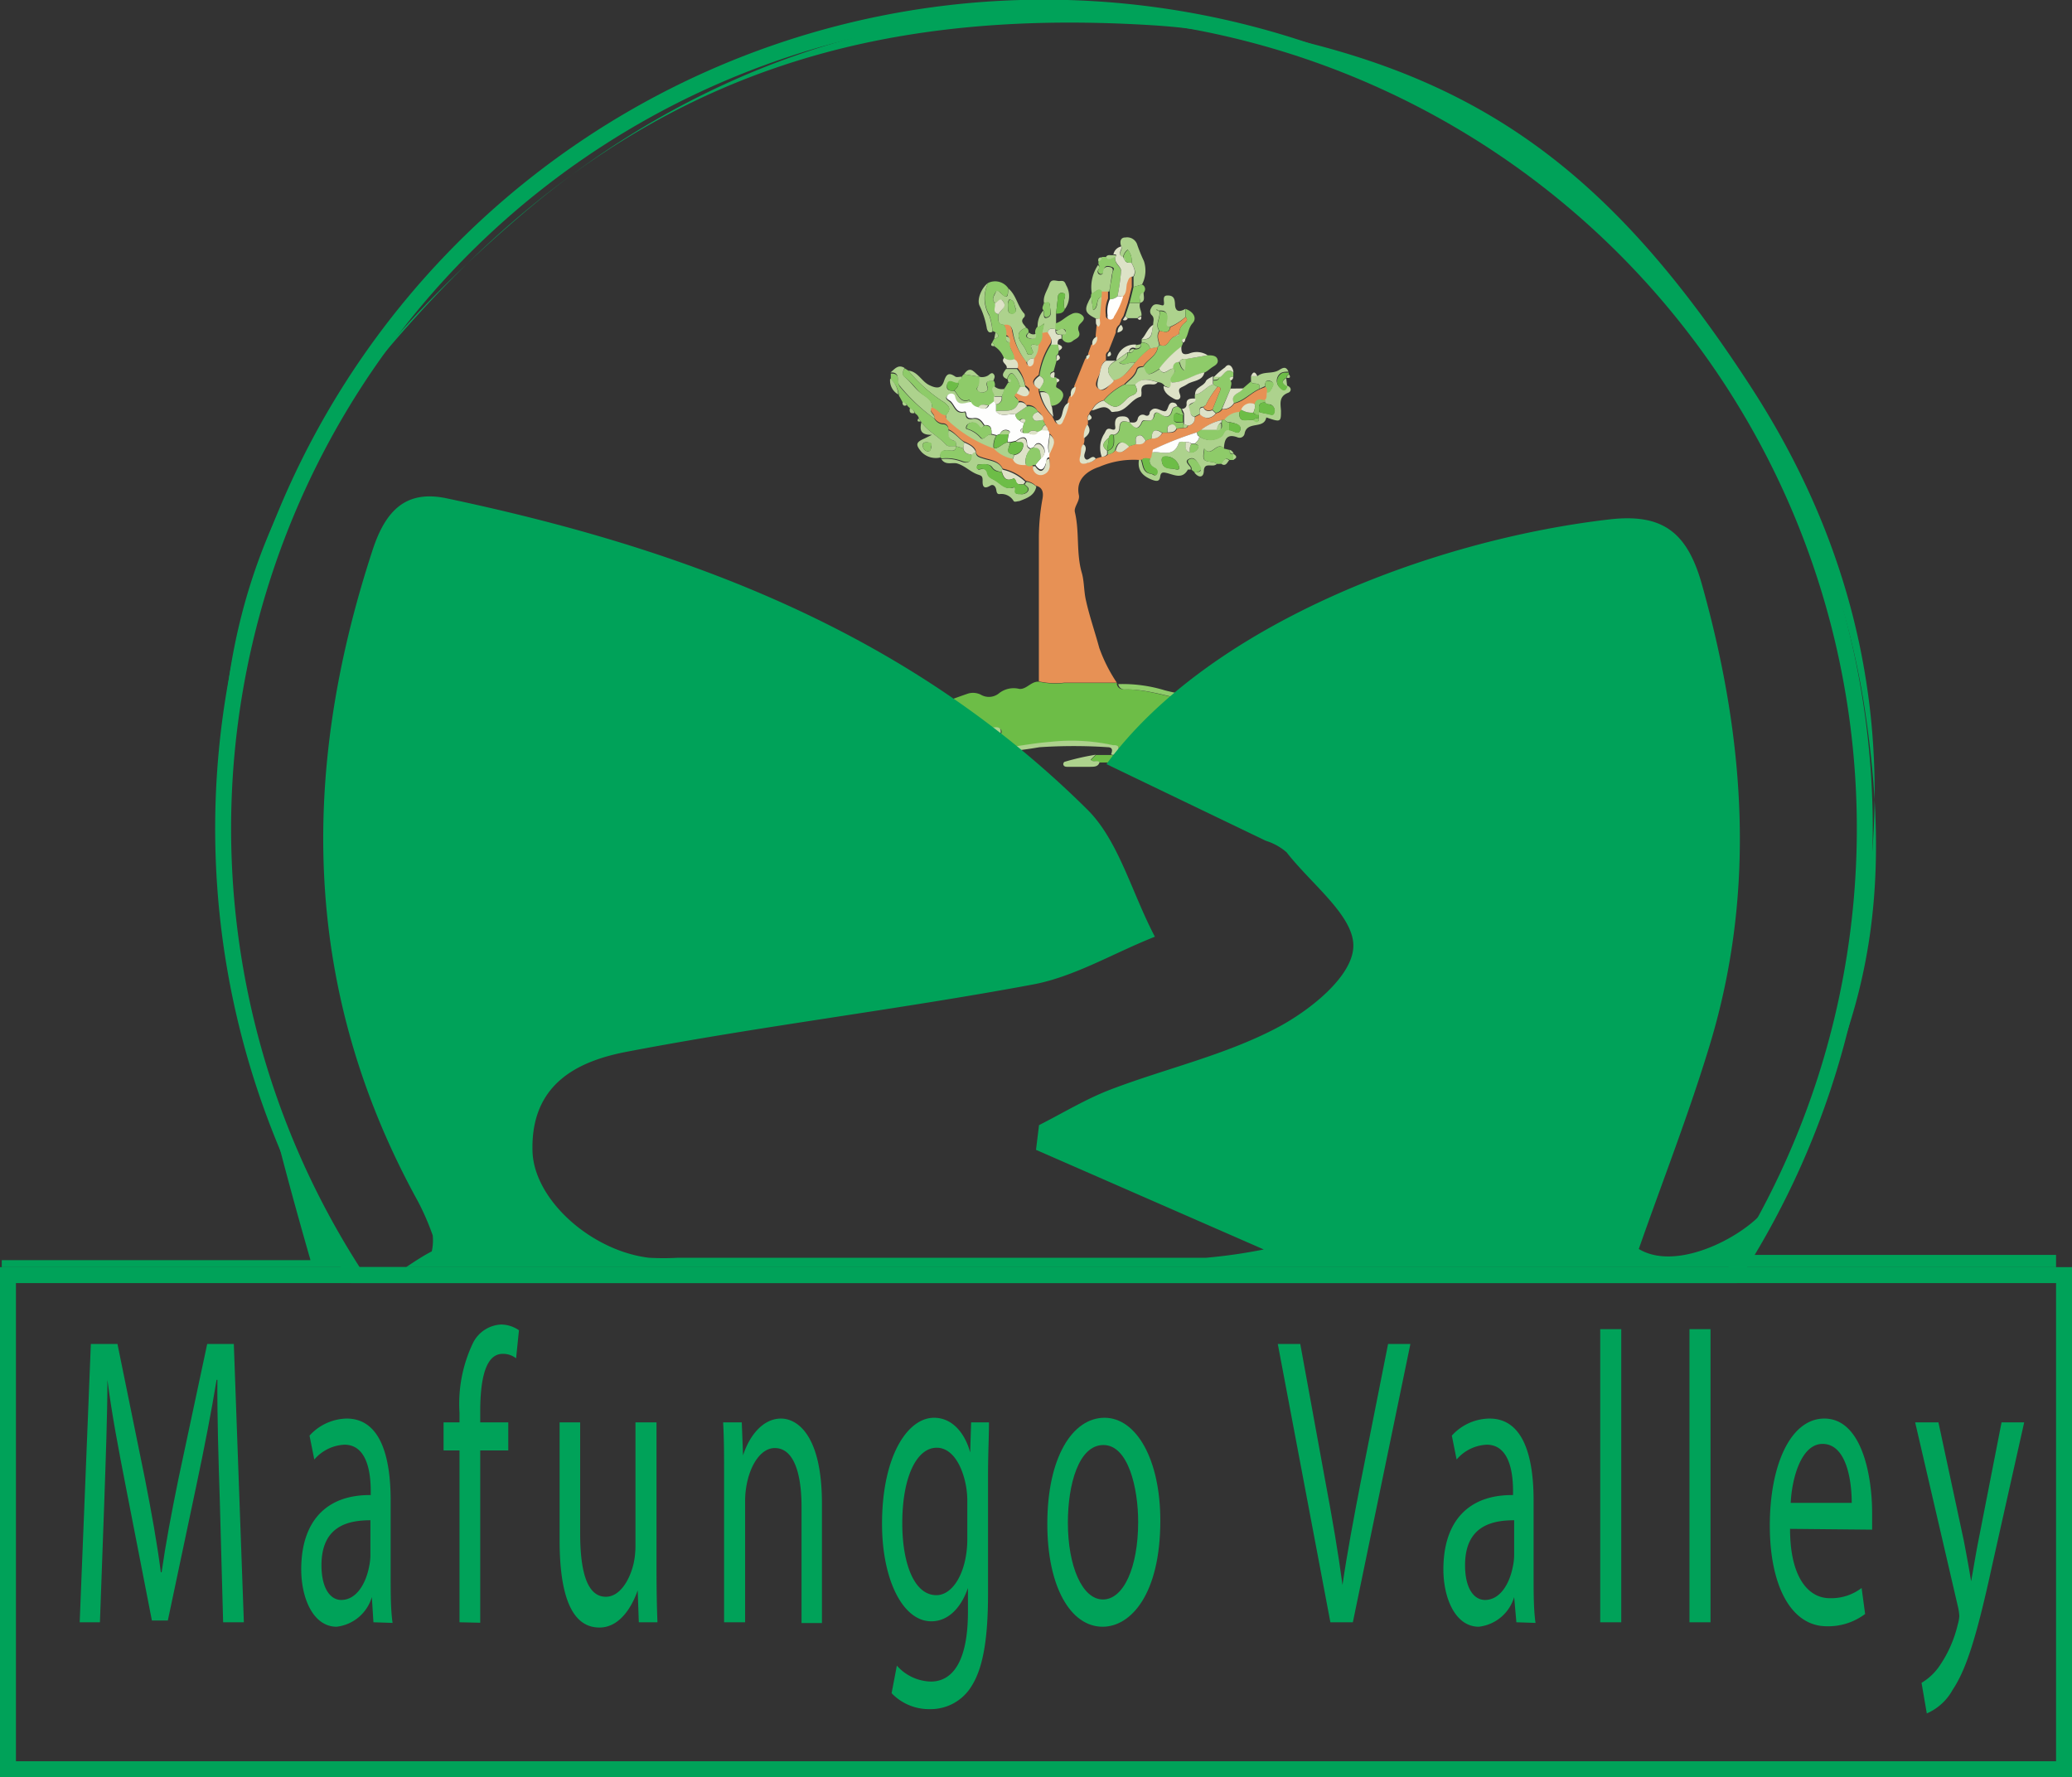 <svg xmlns="http://www.w3.org/2000/svg" viewBox="0 0 130 111.5"><rect x="0" y="0" width="130" height="111.5" fill="#333333" stroke="none"/><defs><style>.cls-1{fill:#e79155;}.cls-2{fill:#6dbd47;}.cls-3{fill:#add28d;}.cls-4{fill:#8ecb69;}.cls-5{fill:#dde2c7;}.cls-6{fill:#fefefd;}.cls-7{fill:#00a259;}.cls-8{fill:none;stroke:#00a259;stroke-miterlimit:10;}</style></defs><title>Asset 9</title><g id="Layer_2" data-name="Layer 2"><g id="Layer_1-2" data-name="Layer 1"><path class="cls-1" d="M71.51,28.86a5.46,5.46,0,0,0-2.54.43c-.61.2-1.51.7-1.28,1.77.08.38-.33.73-.25,1.07.3,1.26.07,2.58.44,3.83.15.54.12,1.12.25,1.69.22,1,.57,2,.84,3a9.91,9.91,0,0,0,1.1,2.18c-1.1,0-2.2,0-3.29,0a4.78,4.78,0,0,1-1.6-.08v-9a13.68,13.68,0,0,1,.23-2.47c.07-.39,0-.71-.43-.81a1.1,1.1,0,0,0-.61-.3,3,3,0,0,0-1.46-.77c-.24-.51-.76-.54-1.2-.68-.23-.08-.45-.11-.48-.4s-.43-.48-.73-.62-.59-.6-1-.77a.34.34,0,0,0-.37-.37.69.69,0,0,1-.52-.36c.09-.25-.41-.39-.13-.68.33.07.47.48.85.46,0,.1,0,.23.08.29a8.32,8.32,0,0,0,2.93,1.81,2.19,2.19,0,0,0,1.2.65c.15.39.5.34.81.36.13.15.29.12.45.1a.49.49,0,0,0,.65.47c.46-.15.44-.58.37-1l0-.25c.17-.41.53-.82,0-1.23a.3.3,0,0,0-.14-.26c0-.15-.07-.25-.14-.36l-.13-.29c0-.26-.17-.37-.33-.51a.64.64,0,0,0-.7-.34.43.43,0,0,0-.53-.24c.12-.23-.53-.36-.07-.62.23.13.47.36.71.11s0-.37-.17-.51a2.23,2.23,0,0,0-.53-1.14.45.45,0,0,0-.2-.52c.06-.4-.35-.69-.28-1.1,0-.19,0-.34-.23-.38a1.07,1.07,0,0,0-.13-.72c.29,0,.43,0,.54.38a4.09,4.09,0,0,0,.9,2c0,.15.09.29.27.2s.18-.28.16-.46a1.35,1.35,0,0,0,.29-.86.87.87,0,0,0,.23-.75l.36-.06c.13.24.33.46.22.77a4.88,4.88,0,0,0-.75,2c-.39.28-.53.56,0,.83l0,.21a3.19,3.19,0,0,0,.83,1.53l.13.25c.18.39.41.25.49,0a4.37,4.37,0,0,0,.38-1.14c0-.11.07-.22.1-.32a.87.87,0,0,0,.3-.67l.69-1.71a.26.26,0,0,0,.18-.3c.06-.19.13-.38.2-.57a.5.5,0,0,0,.27-.56l.06-.62c.17-.15.1-.33.08-.5l.15-1.37v-.38h.49v.53a1.89,1.89,0,0,0-.14,1c0,.1,0,.22.11.26s.24-.08.29-.17a5,5,0,0,0,.58-1.27c.3-.21.17-.56.27-.84s.11-.4.38-.4V18c-.08.33-.16.66-.25,1l-.27.82-.15.24c0,.1-.07.2-.11.31a.56.56,0,0,0-.22.49l-.47,1.19a.27.27,0,0,0-.15.31,2,2,0,0,0,0,.26c-.36.2-.29.61-.43.91s-.36.68,0,.88.55-.17.78-.37c.06,0,.09-.13.13-.2.64-.13,1-.66,1.35-1.1a5.12,5.12,0,0,1,.92-.88l.5-.1c-.07.58-.66.78-.92,1.22-.16,0-.36,0-.42.2-.13.43-.5.63-.77.93a4,4,0,0,0-1.29,1,1.08,1.08,0,0,0-.73.62.3.3,0,0,0-.17.25.32.32,0,0,0-.08.38l0,.25a1.39,1.39,0,0,0-.22.87c0,.12,0,.25-.05.38-.18.2-.11.47-.18.71-.13.41,0,.6.48.45a.9.9,0,0,0,.49-.26l.41-.12a.36.36,0,0,0,.34-.15.61.61,0,0,0,.45-.24c.38.26.61,0,.84-.25l.48-.15c.24,0,.48,0,.61-.23l.38-.13a.63.63,0,0,0,.65-.34l.35,0c.22,0,.45,0,.55-.25l.45-.05c.13,0,.21,0,.25-.15a.46.46,0,0,0,.42-.53l.36-.19c.35.38.68.3,1-.06a.52.52,0,0,0,.37-.24.79.79,0,0,0,.75-.37c.63-.12,1-.63,1.6-.89l.37-.15c.15.09.12.25.13.39s0,.34-.13.47c-.26,0-.55-.16-.65.24a.64.64,0,0,0-.85.35l-.11.15a1.33,1.33,0,0,0-.94.48l-.18,0a3.11,3.11,0,0,0-1.26.59l-.27.17a20.52,20.52,0,0,0-2.69,1.05c-.06,0-.08.14-.11.21s0,.3-.16.4-.37-.1-.52.07Z"/><path class="cls-2" d="M65.18,42.77a4.78,4.78,0,0,0,1.6.08c1.09,0,2.19,0,3.29,0a.07.07,0,0,1,0,.06.39.39,0,0,0,.45.33c1.63,0,3.14.64,4.75.81A2.92,2.92,0,0,1,77,44.5a1,1,0,0,0,.66.19c.31,0,.84-.07.88.47a.5.5,0,0,0,.83.41c.44-.46.83-.15,1.22-.06a3,3,0,0,1,1.37.58,12.89,12.89,0,0,0-3.81-.33c-.38,0-.75,0-1.13,0a1,1,0,0,0-.54.1c-.15.08-.3.16-.27.36s.19.24.36.28c.7.16,1.39.35,2.09.56s1,.61,1.68.54l.21,0c.17.31.63.25.75.61h-.62a.26.26,0,0,0-.39,0H80c-.24-.35-.56-.24-.87-.15l-.36,0a4.15,4.15,0,0,0-1.94-.24l-.84,0c-.09-.15-.24-.14-.38-.14H70.44c-.16,0-.34,0-.44.16l-1,0c-.15-.14-.4,0-.56-.16l.32-.31,1,0a.33.33,0,0,0,.47-.26c.06-.27-.17-.27-.35-.32a12.19,12.19,0,0,0-3.9-.21c-1.76.14-3.49.55-5.26.59-.13,0-.25,0-.29.17l-.64,0a1.51,1.51,0,0,0-1.24.19,1.27,1.27,0,0,1-.92.06c.06-.21.2-.19.31-.22.58-.16,1.16-.3,1.73-.47a14.44,14.44,0,0,1,2.59-.65c.27,0,.58-.06.58-.34s-.36-.25-.58-.26a19.53,19.53,0,0,0-4.45.29c-.42.07-.93,0-1.26.38l-2.12.32c-.13-.36.33-.34.38-.59a21.3,21.3,0,0,1,2.08-1,40.29,40.29,0,0,1,3.86-1.54,1.1,1.1,0,0,1,.78.07,1,1,0,0,0,1.12-.06,1.48,1.48,0,0,1,1.3-.3C64.4,43.27,64.7,42.73,65.18,42.77Z"/><path class="cls-3" d="M72.15,28.78c.15-.1.07-.28.16-.4.58-.08,1.33.35,1.64-.57.06-.15.3-.09.46-.08,0,.26-.11.54.25.65a.5.5,0,0,0,.53-.33c0-.16-.13-.16-.23-.22.12-.13.3-.23.28-.45a1.19,1.19,0,0,0,1.37,0c.19-.09.16-.5.51-.41s.61.32.7,0-.34-.42-.64-.48h-.06a.38.38,0,0,1-.3-.17,1.33,1.33,0,0,1,.94-.48c-.07.78.52.44.86.51s.34.18.36-.13V26c0-.06,0-.11,0-.16a5,5,0,0,0,.53.12c.16,0,.38.18.44-.11a.39.39,0,0,0-.27-.48c-.11,0-.24,0-.32-.14v-.14c.16-.13.08-.32.13-.47s.24-.13.3-.27.19-.34-.09-.45-.33.12-.34.33L79,24.4c.17-.53-.46-.19-.51-.47V23.6h.4l0,0c.38-.31.89-.14,1.3-.35.22-.12.48-.35.65.07-.18,0-.38,0-.53.12a.58.58,0,0,0,0,.88c.19.2.37.17.44-.13.29.1.29.36.08.45-.6.22-.49.69-.46,1.12,0,.62,0,.73-.62.53l-.3-.1c-.14.76-1.2.2-1.36,1a.32.32,0,0,1-.44.25c-.7-.26-.83.15-.86.7-.45-.51-.8.62-1.24,0-.11.77-.11.77.59.86a1,1,0,0,1,.21.1c-.13.14-.3.1-.46.1s-.33,0-.36.32c0,.45-.31.49-.59.13.21-.05.55,0,.34-.38s-.35-.63-.68-.48,0,.37.11.55l0,.12c-.06,0-.16,0-.18,0-.34.62-.84.34-1.31.22-.22-.05-.39-.09-.43.23s-.24.29-.51.19c-.58-.23-.93-.58-.82-1.25h.12c.14.34.09.8.62.88.13,0,.25.21.36,0a.27.27,0,0,0-.13-.37C72.23,29.24,72.07,29.08,72.15,28.78Zm1.48.63c.18.05.39.12.35-.11a.85.85,0,0,0-.73-.66c-.17,0-.36,0-.36.2C72.89,29.38,73.3,29.38,73.63,29.41Z"/><path class="cls-4" d="M80.29,47.6c-.64.07-1.12-.38-1.68-.54s-1.39-.4-2.09-.56c-.17,0-.34-.07-.36-.28s.12-.28.27-.36a1,1,0,0,1,.54-.1c.38,0,.75,0,1.13,0a12.89,12.89,0,0,1,3.81.33,3,3,0,0,0-1.37-.58c-.39-.09-.78-.4-1.22.06a.5.5,0,0,1-.83-.41c0-.54-.57-.48-.88-.47A1,1,0,0,1,77,44.5a2.92,2.92,0,0,0-1.64-.44c-1.61-.17-3.12-.82-4.75-.81a.39.39,0,0,1-.45-.33,9.1,9.1,0,0,1,2.92.39,13.6,13.6,0,0,0,1.86.35,16.05,16.05,0,0,1,3,.67c1.06.35,2.14.67,3.23,1,.76.21,1.37.75,2.11,1a.18.18,0,0,1,.14.24c0,.09-.1.11-.19.11H83c-.91-.2-1.85-.29-2.77-.46a15.53,15.53,0,0,0-3.29,0c.64.54,1.33.38,1.84.69A7,7,0,0,1,80.29,47.6Z"/><path class="cls-3" d="M56.5,46.31c.33-.42.84-.31,1.26-.38a19.53,19.53,0,0,1,4.45-.29c.22,0,.59-.1.58.26s-.31.32-.58.34a14.44,14.44,0,0,0-2.59.65c-.57.17-1.15.31-1.73.47-.11,0-.25,0-.31.22a1.27,1.27,0,0,0,.92-.06,1.51,1.51,0,0,1,1.24-.19,4.68,4.68,0,0,1-2.91.55c-.12,0-.27,0-.28-.18s.16-.14.26-.2a17.74,17.74,0,0,1,3.82-1.23c.18-.06.51,0,.43-.3s-.32-.06-.5,0a22.92,22.92,0,0,0-3.39.42A.87.87,0,0,1,56.5,46.31Z"/><path class="cls-3" d="M62.35,28.14a8.32,8.32,0,0,1-2.93-1.81c-.07-.06-.06-.19-.08-.29.27-.3.33-.47-.09-.79a9.4,9.4,0,0,1-2.26-2c.6.06.82.67,1.31.91s.77.21.92-.23.29-.6.72-.3c.09.06.28,0,.42,0,0,.21-.17.27-.24.41-.23.1-.6-.37-.71.14-.06.32.22.35.47.34.25.29.37.79.93.59a.64.64,0,0,1,.07.16c-.38,0-.82.32-1-.36,0-.17-.33-.22-.47-.05s.07.26.19.36c.28.25.35.81.92.64a.34.34,0,0,1,.07.16c0,.26.2.3.4.27.38-.08.57.15.74.43-.24.33-.3,0-.44-.11a.47.47,0,0,0-.57,0c-.11.08-.16.29-.07.31a1.73,1.73,0,0,1,.87.56c.19.19.38-.26.65-.22l.33.08a1.21,1.21,0,0,0-.16.81Z"/><path class="cls-4" d="M72.26,27.51l-.38.13c-.13-.16-.21-.41-.46-.31s-.17.34-.15.54l-.48.15c-.43-.44-.7-.3-.84.25a.61.61,0,0,1-.45.24l0-.22c.52-.18.39-.62.39-1a.44.44,0,0,0,.37-.44c0-.52.33-.43.65-.34h0c.24.3.49.57.74,0,.06-.13.2-.14.33-.12s.39,0,.44-.29.26-.22.42-.11c.37.24.61.2.72-.26,0-.17.2-.2.35-.22l.21.16c0,.12.08.23.13.35-.19.1-.51-.35-.59.12s.26.37.53.36h.06l0,.12v.22l-.45.05c-.07-.19-.2-.31-.41-.22s-.13.3-.14.47l-.35,0C72.48,26.87,72.26,27,72.26,27.51Z"/><path class="cls-3" d="M61.23,28.38c0,.29.25.32.48.4.44.14,1,.17,1.2.68l0,.17c-.24-.06-.5-.08-.65-.31s-.47-.19-.73-.18-.21,0-.21.18.11.15.22.12a.31.31,0,0,1,.43.24c.07.3.28.34.51.48.38.24.66.63,1.19.4,0,.05.07.11.06.15-.08.31.12.29.32.29a.46.46,0,0,0,.44-.17c.15-.24-.1-.31-.2-.45l.12-.15a1.1,1.1,0,0,1,.61.3c-.12.58-.61.73-1.07.91-.12,0-.28.08-.35,0A.89.89,0,0,0,62.7,31c-.19,0-.17-.2-.21-.34s-.17-.31-.36-.19c-.39.24-.49.05-.48-.29s-.09-.33-.33-.42c-.44-.16-.77-.53-1.26-.68-.31-.09-.74.14-1-.28a2.79,2.79,0,0,1,1.28.17c.37.14.62,0,.6-.41A.25.25,0,0,1,61.23,28.38Z"/><path class="cls-3" d="M64.44,22.76a4.09,4.09,0,0,1-.9-2c-.11-.36-.25-.42-.54-.38-.45,0-.36-.38-.37-.67l.19-.23c.16-.17.27-.38.1-.59s-.32.14-.5.12c-.25-.26,0-.49.06-.7s.22,0,.31.07c.53.54.43,0,.48-.28.5.42.57,1.13,1,1.58a.21.21,0,0,1,0,.21c-.32.29,0,.46.11.67-.63.23-.55.62-.23,1.06a1.94,1.94,0,0,1,.29.53c0,.1.17.11.27.08s.13-.13.07-.24c-.29-.56.19-.3.38-.35a1.35,1.35,0,0,1-.29.86A.36.36,0,0,0,64.44,22.76Zm-1.09-4c-.16.16-.1.37-.1.56s0,.36.26.35a.24.24,0,0,0,.2-.36C63.63,19.15,63.69,18.86,63.35,18.79Z"/><path class="cls-4" d="M62.63,19.71c0,.29-.08.63.37.67a1.07,1.07,0,0,1,.13.72c0,.18-.05.38.23.38-.07.41.34.7.28,1.1A.62.62,0,0,1,63,22.5a1.49,1.49,0,0,0-.62-.78.22.22,0,0,0-.14-.22l.14-.25c.32-.08.34-.21.08-.4l-.19-.09a4,4,0,0,0-.2-1A2.15,2.15,0,0,1,62,17.75a1,1,0,0,1,1.27.35c-.05.28,0,.82-.48.28-.09-.1-.26-.17-.31-.07s-.31.44-.07.7S62.2,19.58,62.63,19.71Z"/><path class="cls-3" d="M60.38,47.3c0-.16.16-.17.29-.17,1.77,0,3.5-.45,5.26-.59a12.19,12.19,0,0,1,3.9.21c.18,0,.41,0,.35.32a.33.33,0,0,1-.47.26c.08-.21.13-.44-.2-.45a32.27,32.27,0,0,0-4.29,0,30.6,30.6,0,0,1-4.67.43A.49.49,0,0,1,60.38,47.3Z"/><path class="cls-4" d="M58.62,26.26a.69.69,0,0,0,.52.36.34.34,0,0,1,.37.37c0,.3,0,.56.34.66.18.05.14.22.15.35h0c-.22,0-.48.08-.66-.11-.46-.52-1.13-.82-1.53-1.41l0,0-.15-.19a.48.48,0,0,0-.23-.34.45.45,0,0,0-.3-.3l-.2-.19a.24.24,0,0,0-.27-.17c-.09-.16-.17-.32-.26-.47a1.47,1.47,0,0,0-.51-1l0-.38c.66-.05.36.57.57.82A11.57,11.57,0,0,0,58.62,26.26Z"/><path class="cls-4" d="M60.88,25.24a.64.64,0,0,0-.07-.16c-.56.2-.68-.3-.93-.59.13-.13.29-.25.24-.48s.29-.2.24-.41l.11-.12,1,.16h0c0,.19.07.39-.06.55s-.2.22,0,.36a.36.36,0,0,0,.36.05c.15-.05.25-.16.19-.33-.15-.42.13-.4.39-.38a.45.45,0,0,1,.06.36c-.3.21,0,.42,0,.64l0,.28-.34.26c-.22,0-.47-.14-.63.14A.61.61,0,0,1,60.88,25.24Z"/><path class="cls-3" d="M72.65,21.77l-.5.1c-.05-.3-.24-.39-.52-.37,0-.08,0-.16,0-.23.77.12.6-.51.72-.9,0-.21.1-.41-.08-.59a.33.33,0,0,1-.07-.4c.15-.33.32-.33.68-.23s-.09-.59.34-.61.48.22.5.51c0,.51.27.55.65.33v.51a3.4,3.4,0,0,1-1,.63c-.33,0-.21-.25-.18-.44.08-.39,0-.64-.48-.59l-.15-.09,0,.05.17.07c.11.41-.3.82,0,1.23-.2.3-.06.6,0,.89Z"/><path class="cls-4" d="M72.65,21.77l.12-.13c.54.24.56-.46.94-.53.14,0,.25,0,.27-.17a.83.83,0,0,1,.33-.67c.15-.12.24-.22.07-.38v-.51c.48.16.74.57.45.89s-.25.68-.46,1c-.17,0-.3.06-.15.26l-.1.24a7,7,0,0,0-1.39,1.38c-.71.45-.81.44-1-.13C72,22.55,72.58,22.35,72.65,21.77Z"/><path class="cls-4" d="M65.22,23.58a4.88,4.88,0,0,1,.75-2l.41,0h0l.06.4-.06.23c-.16.11-.13.25-.08.39l-.2.71c-.13,0-.23.1-.2.25s.14.14.25.11a.35.35,0,0,0,.11,0l.06.28c0,.14-.13.31,0,.38s.47.25.37.58a.78.78,0,0,1-.73.55c-.23-.32,0-1-.74-.91l0-.21C65.37,24.13,65.73,23.85,65.22,23.58Z"/><path class="cls-3" d="M65.75,20.83l-.36.06c0-.17.06-.34.11-.6-.15.14-.26.23-.4.2a1.51,1.51,0,0,1,.35-1c.12.14-.08.57.27.44s.15-.5.15-.77S65.63,19,65.5,19c-.07-.44.22-.79.34-1.17s.42-.18.65-.2.3,0,.4.26a1.38,1.38,0,0,1-.09,1.52,1.29,1.29,0,0,1,0-.73c0-.13.07-.25-.1-.29a.23.23,0,0,0-.32.2l-.12,1.09v.61l0,.36C66,20.64,65.82,20.54,65.75,20.83Z"/><path class="cls-4" d="M75.77,22.29c.25,0,.57,0,.63.29s-.26.38-.44.53-.23.17-.35.25c-.73.13-1.34.68-2.12.63-.21-.19-.07-.34.07-.5s.26-.22,0-.37c0-.28.13-.4.4-.41.09.16.08.38.33.54l.06-.72Z"/><path class="cls-3" d="M71.12,18v-.63c.21-.33,0-.61-.12-.89a1.09,1.09,0,0,0-.25-.82.75.75,0,0,0-.29.48c-.42-.16,0-.45-.1-.66s-.12-.59.25-.58a.66.66,0,0,1,.75.48,10.53,10.53,0,0,0,.41,1,1.88,1.88,0,0,1-.12,1.47Z"/><path class="cls-3" d="M58.62,26.26a11.57,11.57,0,0,1-2.18-2.07c-.21-.25.09-.87-.57-.82.26-.21.48-.54.89-.28-.12.19-.17.42,0,.56.37.29.62.71,1,1s.75.41.72.91C58.21,25.87,58.71,26,58.62,26.26Z"/><path class="cls-3" d="M57.81,26.48c.4.59,1.07.89,1.53,1.41.18.19.44.08.66.11-.06.4-.38.25-.59.24s-.46.14-.4.46a1.25,1.25,0,0,1-1.18-.33c-.4-.47-.39-.62.2-.87l.44-.22C57.68,27.3,57.72,26.9,57.81,26.48Zm.36,1.27c-.15,0-.3,0-.27.23a.36.36,0,0,0,.3.34c.23,0,.21-.22.24-.36S58.31,27.76,58.17,27.75Z"/><path class="cls-3" d="M73.6,23.12c.22.15.06.26,0,.37s-.28.31-.07.5c0,.46-.22.31-.45.23a.51.51,0,0,0-.41-.24c-.5-.14-1-.32-1.42.16l-.67,0c.27-.29.64-.49.77-.92.06-.18.26-.18.42-.2.19.57.29.58,1,.13C73,23.65,73.31,23.14,73.6,23.12Z"/><path class="cls-4" d="M66.22,20.65l0-.36c.37-.1.62-.41,1-.58a.58.58,0,0,1,.69.08c.22.21,0,.38-.13.52a.41.41,0,0,0-.1.46c.16.37-.13.45-.35.6a.43.43,0,0,1-.69-.12V21c.16,0,.31-.14.19-.3s-.38.05-.57,0Z"/><path class="cls-4" d="M58.49,25.58c0-.5-.45-.67-.72-.91s-.61-.73-1-1c-.2-.14-.15-.37,0-.56l.23.15a9.4,9.4,0,0,0,2.26,2c.42.32.36.49.09.79C59,26.06,58.82,25.65,58.49,25.58Z"/><path class="cls-4" d="M63.83,24.64c-.46.26.19.39.07.62-.27.72-.92.43-1.42.54v-.43a.4.4,0,0,0,.38-.5L63,24.4l0,0,.09-.13.15-.25c.06,0,.16-.07.16-.11s-.11-.12-.21-.11h0c.09-.27.27-.55.49-.2a1.52,1.52,0,0,1,.33.7Z"/><path class="cls-4" d="M69.63,18.78v-.53c0-.32.11-.64.15-1s.25-.41-.07-.52-.44,0-.47.31a.16.16,0,0,1-.23.14.19.19,0,0,1-.09-.26c0-.12.11-.23,0-.33l0-.24a.23.23,0,0,0,.21-.23h.25c.22.24.41,0,.62,0-.15.41.35.6.34.91a13.81,13.81,0,0,1-.23,1.57A.77.77,0,0,1,69.63,18.78Z"/><path class="cls-5" d="M70.11,18.6A13.81,13.81,0,0,0,70.34,17c0-.31-.49-.5-.34-.91.1-.19-.09-.09-.14-.14a.63.63,0,0,1,.5-.49c.07.21-.32.5.1.66h0l.13.24c.1.14.24.13.39.1.13.28.33.56.12.89-.27,0-.3.19-.38.4s0,.63-.27.84Z"/><path class="cls-5" d="M71.21,24.14c.42-.48.92-.3,1.42-.16-.12.17-.29.14-.45.13-.37,0-.62.05-.56.5,0,.09,0,.27-.06.28-.59.16-.85.85-1.49.93-.12,0-.31.06-.35,0-.38-.52-.8-.14-1.2-.07a1.08,1.08,0,0,1,.73-.62c.68.53.84.52,1.42-.08a.92.92,0,0,1,.35-.24C71.42,24.67,71.37,24.43,71.21,24.14Z"/><path class="cls-4" d="M76.65,25.66a.52.52,0,0,1-.37.24l-.21-.2c.15-.38.3-.76.46-1.14.07-.16.08-.28-.14-.29l-.27-.15v-.24c.16,0,.33,0,.39-.2.28-.13.41-.66.87-.31l0,.26c-.13,0-.28.05-.17.25s0,.33,0,.5Z"/><path class="cls-3" d="M68.89,16.63c.13.1.06.21,0,.33a.19.19,0,0,0,.09.26.16.16,0,0,0,.23-.14c0-.31.22-.39.47-.31s.09.34.07.52-.1.64-.15,1h-.49c-.26-.26-.4.12-.61.13A2.51,2.51,0,0,1,68.89,16.63Z"/><path class="cls-3" d="M70,47.79c.1-.18.28-.16.44-.16h5.18c.14,0,.29,0,.38.14-.25.17-.53.08-.79.08H70.54C70.36,47.86,70.17,47.92,70,47.79Z"/><path class="cls-3" d="M76.12,24.12l.27.15a6.27,6.27,0,0,0-.74,1.15s-.1.06-.15.1c-.33,0-.22.26-.21.44l-.36.19c-.28-.1-.28-.36-.35-.59s.5-.23.39-.58a1.69,1.69,0,0,1,0-.23C75.45,24.7,75.68,24.22,76.12,24.12Z"/><path class="cls-5" d="M73.6,23.12c-.29,0-.58.53-.87,0a7,7,0,0,1,1.39-1.38c0,.32,0,.57.47.45a1.25,1.25,0,0,1,1.18.1l-1.38.24a.33.33,0,0,0-.39.18C73.73,22.72,73.59,22.84,73.6,23.12Z"/><path class="cls-4" d="M76.37,29.11a1,1,0,0,0-.21-.1c-.7-.09-.7-.09-.59-.86.44.61.79-.52,1.24,0l.34.08c0,.19,0,.28.25.25h0c0,.13,0,.26,0,.38l-.25,0c-.31-.22-.36.1-.49.24Z"/><path class="cls-4" d="M65.1,20.49c.14,0,.25-.06.4-.2,0,.26-.08.43-.11.6a.87.87,0,0,1-.23.75c-.19.05-.67-.21-.38.35.06.11.07.2-.07.24s-.24,0-.27-.08a1.94,1.94,0,0,0-.29-.53c-.32-.44-.4-.83.23-1.06.14.06.16.17.15.31-.17.12-.22.28,0,.35s.49.12.43-.28A.47.47,0,0,1,65.1,20.49Z"/><path class="cls-5" d="M73,24.22c.23.08.49.23.45-.23.78.05,1.39-.5,2.12-.63-.13.58-.73.5-1.09.75s-.64.16-.44.66c.09.23-.12.4-.38.25S73,24.66,73,24.22Z"/><path class="cls-3" d="M68.75,47.35l-.32.31c.16.2.41,0,.56.16-.1.31-.36.28-.61.29H67c-.12,0-.26,0-.29-.16a.2.2,0,0,1,.07-.15A15.39,15.39,0,0,1,68.75,47.35Z"/><path class="cls-4" d="M59,28.7c-.06-.32.06-.46.4-.46s.53.16.59-.24h0l.44.13c.06.3.29.37.55.39,0,.45-.23.55-.6.41a2.79,2.79,0,0,0-1.28-.17A.21.21,0,0,1,59,28.7Z"/><path class="cls-5" d="M73.88,25.5c-.15,0-.31.05-.35.22-.11.46-.35.5-.72.26-.16-.11-.37-.19-.42.11s-.21.32-.44.29-.27,0-.33.12c-.25.57-.5.3-.74,0,.19,0,.42.08.5-.21a.32.32,0,0,1,.48-.23c.15.06.24,0,.27-.14s0,0,0-.06c.29-.43.58-.12.91-.06s.16-.73.7-.5C73.81,25.33,73.84,25.43,73.88,25.5Z"/><path class="cls-3" d="M62,17.75a2.15,2.15,0,0,0,.07,2.06,4,4,0,0,1,.2,1c-.2.11-.29,0-.35-.18a5.28,5.28,0,0,0-.45-1.43C61.25,18.79,61.62,18,62,17.75Z"/><path class="cls-5" d="M69.88,23.85c0,.07-.07.16-.13.2-.23.2-.57.5-.78.37s-.09-.59,0-.88.07-.71.43-.91H70l0,0C69.37,23,69.42,23.39,69.88,23.85Z"/><path class="cls-5" d="M70.88,26.5c-.32-.09-.63-.18-.65.34a.44.44,0,0,1-.37.44c-.15-.05-.24,0-.28.17-.27.24-.56.48-.12.83h0l0,.22a.36.36,0,0,1-.34.15,1.65,1.65,0,0,1,.14-1.4c.13-.18.13-.44.47-.32s.23-.16.23-.31,0-.46.34-.49S70.84,26.16,70.88,26.5Z"/><path class="cls-4" d="M71.63,21.5c.28,0,.47.07.52.37a5.12,5.12,0,0,0-.92.88c-.3-.11-.6.26-1,0,.27-.17.59-.27.51-.63a.38.38,0,0,1,.1,0,.22.22,0,0,0,.29-.2l.1,0c.19,0,.34-.06.37-.28A.1.1,0,0,1,71.63,21.5Z"/><path class="cls-4" d="M78.49,23.93c.05.28.68-.06.51.47-.56.26-1,.77-1.6.89-.27-.6.43-.59.58-.92Z"/><path class="cls-3" d="M69.12,18.63,69,20h-.22c-.76-.38-.8-.56-.3-1.43,0,.29.07.58.11.89C69,19.28,68.69,18.73,69.12,18.63Z"/><path class="cls-3" d="M70.6,19.83l.27-.82.66,0c-.11.29.14.54.08.82a.25.25,0,0,0-.23.13h-.63Z"/><path class="cls-5" d="M75,25c.11.35-.5.2-.39.58s.07.49.35.59a.46.46,0,0,1-.42.53l-.25-.07,0-.12V26c0-.12-.09-.23-.13-.35.15,0,.28-.09.29-.27C74.4,25,74.7,25,75,25Z"/><path class="cls-3" d="M62.33,23.89c-.26,0-.54,0-.39.38.06.17,0,.28-.19.33a.36.36,0,0,1-.36-.05c-.16-.14-.06-.24,0-.36s.06-.36.06-.55a.74.74,0,0,0,.54-.08c.11-.07.24-.24.36-.08S62.36,23.75,62.33,23.89Z"/><path class="cls-3" d="M64,24.28a1.52,1.52,0,0,0-.33-.7c-.22-.35-.4-.07-.49.2-.42-.17-.23-.4-.06-.63l.68,0a2.23,2.23,0,0,1,.53,1.14Z"/><path class="cls-5" d="M78,24.37c-.15.33-.85.32-.58.92a.79.79,0,0,1-.75.37l.54-1.28Z"/><path class="cls-4" d="M71.53,19l-.66,0c.09-.34.17-.67.25-1l.53-.15a.31.31,0,0,1,.1.51c-.4.12-.2.42-.21.66Z"/><path class="cls-5" d="M65.26,24.62c.79-.13.51.59.74.91l.09.62A3.19,3.19,0,0,1,65.26,24.62Z"/><path class="cls-3" d="M76.84,47.8a4.15,4.15,0,0,1,1.94.24C78.12,48.07,77.42,48.38,76.84,47.8Z"/><path class="cls-2" d="M66.26,19.68l.12-1.09a.23.23,0,0,1,.32-.2c.17,0,.14.16.1.29a1.29,1.29,0,0,0,0,.73C66.7,19.67,66.48,19.67,66.26,19.68Z"/><path class="cls-4" d="M54.76,46c0,.25-.51.23-.38.59-.06.22-.2.25-.39.19,0-.54-.35-.11-.51-.22A1.54,1.54,0,0,1,54.76,46Z"/><path class="cls-4" d="M69.12,18.63c-.43.1-.15.65-.56.83,0-.31-.07-.6-.11-.89,0-.06,0-.12.07-.19.21,0,.35-.39.61-.13C69.13,18.38,69.13,18.5,69.12,18.63Z"/><path class="cls-5" d="M76.12,24.12c-.44.1-.67.58-1.14.63,0-.49.53-.49.68-.84.06-.14.29-.21.44-.31l0,0v.48Z"/><path class="cls-4" d="M74.76,29.47l0-.12c-.06-.18-.42-.41-.11-.55s.54.25.68.48-.13.33-.34.38Z"/><path class="cls-5" d="M66.22,20.65l0,.11c0,.27.21.23.38.26v.23c-.25,0-.25.19-.24.37l-.41,0c.11-.31-.09-.53-.22-.77C65.82,20.54,66,20.64,66.22,20.65Z"/><path class="cls-2" d="M80.77,24.24c-.07.3-.25.33-.44.13a.58.58,0,0,1,0-.88c.15-.16.35-.1.53-.12v.13a.23.23,0,0,0-.16.2l0,0c-.36.22-.22.38.06.52Z"/><path class="cls-5" d="M70.85,22.1a.38.38,0,0,0-.1,0l-.72.52,0,0a1.16,1.16,0,0,1,1.25-1v.21l-.1,0A.24.24,0,0,0,70.85,22.1Z"/><path class="cls-5" d="M68.75,28.78a.9.9,0,0,1-.49.26c-.44.15-.61,0-.48-.45.07-.24,0-.51.18-.71.05,0,.11.07.13.12.13.27-.19.55,0,.78S68.52,28.44,68.75,28.78Z"/><path class="cls-5" d="M77.39,23.37c-.46-.35-.59.18-.87.31l-.38,0,0,0a4.78,4.78,0,0,1,.72-.63C77.1,22.73,77.36,23,77.39,23.37Z"/><path class="cls-4" d="M81.25,48.23c-.12-.36-.58-.3-.75-.61.4-.13.68.27,1.07.25.08,0,.14.15.1.25S81.4,48.24,81.25,48.23Z"/><path class="cls-5" d="M63.84,23.1l-.68,0c.07-.25-.41-.36-.16-.65a.62.62,0,0,0,.64.08A.45.45,0,0,1,63.84,23.1Z"/><path class="cls-5" d="M67.09,25.25a4.37,4.37,0,0,1-.38,1.14c-.08.26-.31.4-.49,0,.27,0,.37-.19.43-.45S66.77,25.37,67.09,25.25Z"/><path class="cls-4" d="M65.5,19c.13,0,.36-.19.37.12s.15.67-.15.77-.15-.3-.27-.44S65.48,19.15,65.5,19Z"/><path class="cls-3" d="M63,24.4c0,.15-.09.31-.14.47l-.48,0c0-.22-.3-.43,0-.64A.69.69,0,0,0,63,24.4Z"/><path class="cls-5" d="M72.36,20.37c-.12.39,0,1-.72.9C71.91,21,72,20.58,72.36,20.37Z"/><path class="cls-3" d="M55.85,23.75a1.47,1.47,0,0,1,.51,1A1,1,0,0,1,55.85,23.75Z"/><path class="cls-3" d="M61.48,23.64l-1-.16C60.91,22.85,61.17,23.45,61.48,23.64Z"/><path class="cls-5" d="M68,27.5a1.39,1.39,0,0,1,.22-.87C68.49,27,68.33,27.27,68,27.5Z"/><path class="cls-3" d="M79.14,48.07c.31-.09.63-.2.87.15C79.71,48.22,79.38,48.39,79.14,48.07Z"/><path class="cls-3" d="M65,20.94c.06.4-.23.34-.43.28s-.17-.23,0-.35A.38.38,0,0,0,65,20.94Z"/><path class="cls-3" d="M76.63,29.11c.13-.14.18-.46.49-.24C77,29,76.92,29.29,76.63,29.11Z"/><path class="cls-2" d="M53.48,46.6c.16.11.54-.32.51.22l-.48,0,0-.23Z"/><path class="cls-3" d="M71.54,19c0-.24-.19-.54.21-.66C71.74,18.61,71.89,18.9,71.54,19Z"/><path class="cls-5" d="M67.49,24.26a.87.87,0,0,1-.3.67C67.17,24.65,67.15,24.37,67.49,24.26Z"/><path class="cls-3" d="M69.86,16c0,.05.24-.05.14.14-.21,0-.4.27-.62,0C69.48,15.92,69.71,16.05,69.86,16Z"/><path class="cls-5" d="M68.83,21.12a.5.5,0,0,1-.27.56A.42.42,0,0,1,68.83,21.12Z"/><path class="cls-5" d="M70.12,20.87a.56.56,0,0,1,.22-.49C70.58,20.68,70.38,20.79,70.12,20.87Z"/><path class="cls-5" d="M68.75,20H69c0,.17.09.35-.08.5C68.69,20.37,68.78,20.17,68.75,20Z"/><path class="cls-3" d="M80.76,24.24c-.28-.14-.42-.3-.06-.52Z"/><path class="cls-3" d="M57.09,25.61a.45.45,0,0,1,.3.3Q57,26,57.09,25.61Z"/><path class="cls-5" d="M66.15,23.71c-.11,0-.22,0-.25-.11s.07-.22.2-.25S66.13,23.59,66.15,23.71Z"/><path class="cls-5" d="M78.89,23.6h-.4C78.62,23.29,78.75,23.3,78.89,23.6Z"/><path class="cls-5" d="M66.3,22.64c0-.14-.08-.28.08-.39C66.57,22.42,66.53,22.55,66.3,22.64Z"/><path class="cls-5" d="M68.27,26.38a.32.32,0,0,1,.08-.38C68.56,26.18,68.53,26.3,68.27,26.38Z"/><path class="cls-5" d="M66.44,22l-.06-.4C66.71,21.71,66.71,21.85,66.44,22Z"/><path class="cls-3" d="M62.46,20.85c.26.19.24.32-.08.4Z"/><path class="cls-3" d="M77.37,28.85c0-.12,0-.25,0-.38C77.66,28.63,77.59,28.75,77.37,28.85Z"/><path class="cls-3" d="M71.24,21.87v-.21l.36-.07C71.58,21.81,71.43,21.87,71.24,21.87Z"/><path class="cls-3" d="M57.62,26.25l.15.19C57.6,26.47,57.51,26.44,57.62,26.25Z"/><path class="cls-3" d="M77.4,28.47c-.2,0-.27-.06-.25-.25A.37.37,0,0,1,77.4,28.47Z"/><path class="cls-5" d="M77.2,23.88c-.11-.2,0-.23.17-.25A.23.23,0,0,1,77.2,23.88Z"/><path class="cls-3" d="M56.62,25.25a.24.24,0,0,1,.27.17C56.72,25.5,56.63,25.44,56.62,25.25Z"/><path class="cls-3" d="M63.22,23.78c.1,0,.21,0,.21.11s-.1.08-.16.11Z"/><path class="cls-5" d="M71.38,20a.25.25,0,0,1,.23-.13C71.61,20,71.58,20.16,71.38,20Z"/><path class="cls-5" d="M68.36,22.25a.26.26,0,0,1-.18.3Q68.07,22.3,68.36,22.25Z"/><path class="cls-5" d="M69.5,22.37a.27.27,0,0,1,.15-.31C69.76,22.24,69.71,22.34,69.5,22.37Z"/><path class="cls-5" d="M66.32,24l-.06-.28C66.5,23.79,66.55,23.88,66.32,24Z"/><path class="cls-5" d="M70.6,19.83l.15.15a.21.21,0,0,1-.3.09Z"/><path class="cls-3" d="M69.13,16.16a.23.23,0,0,1-.21.23C68.86,16.19,69,16.13,69.13,16.16Z"/><path class="cls-3" d="M80.72,23.7a.23.23,0,0,1,.16-.2C81,23.69,80.91,23.74,80.72,23.7Z"/><path class="cls-3" d="M62.24,21.5a.22.22,0,0,1,.14.22C62.22,21.72,62.12,21.68,62.24,21.5Z"/><path class="cls-5" d="M74.22,21.5c-.15-.2,0-.24.15-.26C74.37,21.36,74.34,21.46,74.22,21.5Z"/><path class="cls-3" d="M80.24,48.23a.26.26,0,0,1,.39,0Z"/><path class="cls-4" d="M53.48,46.61l0,.23C53.31,46.78,53.36,46.7,53.48,46.61Z"/><path class="cls-3" d="M63.12,24.25l-.09.13Z"/><path class="cls-6" d="M62.49,25.37c0,.14,0,.29,0,.43.35.42.81.11,1.22.2a.48.48,0,0,0,.28.39.27.27,0,0,0,.27.11l-.09.35c-.21.13-.18.22,0,.3l.31,0c.24.11.46.17.64-.09l.21-.11.37,0a.3.3,0,0,1,.14.26c0,.41-.18.82,0,1.23l0,.25c-.18,0-.17.2-.21.33-.13.47-.35.61-.67.14l.37-.44a.51.51,0,0,0,.05-.79c-.14-.18-.39-.19-.51.11l-.19.09a.29.29,0,0,1-.24-.29c0-.47-.26-.52-.69-.19l-.35.08-.19,0,.07-.5c.1-.08.11-.18,0-.22a.37.37,0,0,0-.53.21l-.21.08-.33-.08c0-.32,0-.58-.44-.55-.17-.28-.36-.51-.74-.43-.2,0-.38,0-.4-.27a.34.34,0,0,0-.07-.16c-.57.17-.64-.39-.92-.64-.12-.1-.35-.16-.19-.36s.44-.12.47.05c.15.68.59.4,1,.36a.61.61,0,0,0,.51.33c.24.08.48.18.63-.14l.34-.26Z"/><path class="cls-4" d="M71.21,24.14c.16.29.21.53-.19.67a.92.92,0,0,0-.35.24c-.58.6-.74.61-1.42.08a4,4,0,0,1,1.29-1Z"/><path class="cls-4" d="M64.16,26.85l.09-.35c.08-.05.11-.13,0-.18a.21.21,0,0,0-.3.07A.48.48,0,0,1,63.7,26l.73-.5a.64.64,0,0,1,.7.34c-.22.07-.42.25-.3.45s.41.06.63.06c0,.1.09.19.13.29a.46.46,0,0,0-.23.34l-.21.11c-.22-.05-.46-.16-.64.09l-.31,0C64.18,27.05,64.17,27,64.16,26.85Z"/><path class="cls-3" d="M70,22.65l.72-.52c.08.36-.24.46-.51.63.39.25.69-.12,1,0-.39.44-.71,1-1.35,1.1C69.42,23.39,69.37,23,70,22.65Z"/><path class="cls-6" d="M74.41,27.73c-.16,0-.4-.07-.46.08-.31.92-1.06.49-1.64.57,0-.07,0-.19.11-.21a20.52,20.52,0,0,1,2.69-1.05c0,.1,0,.21.13.26,0,.22-.16.32-.28.45l-.22,0C74.66,27.73,74.53,27.75,74.41,27.73Z"/><path class="cls-4" d="M75.24,27.38c-.1-.05-.11-.16-.13-.26l.27-.17,1,0c.4,0,.26-.27.28-.47l0-.14.18,0a.38.38,0,0,0,.3.17V27c-.35-.09-.32.32-.51.41A1.19,1.19,0,0,1,75.24,27.38Z"/><path class="cls-6" d="M70.11,18.6l.36,0a5,5,0,0,1-.58,1.27c0,.09-.14.22-.29.17s-.11-.16-.11-.26a1.89,1.89,0,0,1,.14-1A.77.77,0,0,0,70.11,18.6Z"/><path class="cls-5" d="M63.74,27.7c.43-.33.66-.28.69.19a.29.29,0,0,0,.24.29,1.12,1.12,0,0,0-.31,1c-.31,0-.66,0-.81-.36l.09-.27a.65.65,0,0,0,.56-.58C64.23,27.6,63.87,27.84,63.74,27.7Z"/><path class="cls-4" d="M64.36,29.15a1.12,1.12,0,0,1,.31-1l.19-.09c.52,0,.36.42.46.68l-.37.44-.14,0C64.65,29.27,64.49,29.3,64.36,29.15Z"/><path class="cls-5" d="M62.87,29.63l0-.17a3,3,0,0,1,1.46.77l-.12.15c-.22,0-.45.06-.51-.25L63.63,30C63.21,30.21,63,30.07,62.87,29.63Z"/><path class="cls-5" d="M64.43,25.5l-.73.5c-.41-.09-.87.22-1.22-.2.5-.11,1.15.18,1.42-.54A.43.43,0,0,1,64.43,25.5Z"/><path class="cls-3" d="M63.64,28.52l-.09.27a2.19,2.19,0,0,1-1.2-.65h0c.33,0,.53-.31.83-.38l.19,0C63.35,28.06,63,28.46,63.64,28.52Z"/><path class="cls-2" d="M72.15,28.78c-.08.3.08.46.33.58a.27.27,0,0,1,.13.37c-.11.21-.23,0-.36,0-.53-.08-.48-.54-.62-.88C71.78,28.68,72,28.75,72.15,28.78Z"/><path class="cls-2" d="M78.62,26.36c-.34-.07-.93.27-.86-.51l.11-.15a1.25,1.25,0,0,0,.76.19c.08.13.22.11.35.13v.21C78.85,26.25,78.71,26.23,78.62,26.36Z"/><path class="cls-3" d="M60.44,28.13,60,28c0-.13,0-.3-.15-.35-.37-.1-.38-.36-.34-.66.4.17.64.53,1,.77Z"/><path class="cls-5" d="M75.29,26c0-.18-.12-.42.21-.44.12.26.33.26.57.18l.21.2C76,26.26,75.64,26.34,75.29,26Z"/><path class="cls-5" d="M64.81,29.25l.14,0c.32.47.54.33.67-.14,0-.13,0-.29.21-.33.07.4.09.83-.37,1A.49.49,0,0,1,64.81,29.25Z"/><path class="cls-5" d="M76.64,26.36l0,.14c-.21.08-.23.28-.28.47l-1,0A3.11,3.11,0,0,1,76.64,26.36Z"/><path class="cls-5" d="M78.63,25.89a1.25,1.25,0,0,1-.76-.19.64.64,0,0,1,.85-.35A.78.78,0,0,1,78.63,25.89Z"/><path class="cls-5" d="M70,28.27c.14-.55.41-.69.84-.25C70.56,28.25,70.33,28.53,70,28.27Z"/><path class="cls-5" d="M60.44,28.13l.06-.37c.3.14.61.27.73.62a.25.25,0,0,0-.24.14C60.73,28.5,60.5,28.43,60.44,28.13Z"/><path class="cls-5" d="M64,24.28l.33,0c.16.14.35.33.17.51s-.48,0-.71-.11Z"/><path class="cls-5" d="M65.22,23.58c.51.27.15.55,0,.83C64.69,24.14,64.83,23.86,65.22,23.58Z"/><path class="cls-5" d="M65.86,28.49c-.17-.41,0-.82,0-1.23C66.39,27.67,66,28.08,65.86,28.49Z"/><path class="cls-5" d="M71.27,27.87c0-.2-.09-.45.15-.54s.33.15.46.31C71.75,27.9,71.51,27.89,71.27,27.87Z"/><path class="cls-4" d="M78.63,25.89a.78.78,0,0,0,.09-.54c.1-.4.39-.28.65-.24v.14c-.5,0-.36.34-.38.61,0,.05,0,.1,0,.16S78.71,26,78.63,25.89Z"/><path class="cls-5" d="M65.46,26.35c-.22,0-.5.15-.63-.06s.08-.38.3-.45C65.29,26,65.49,26.09,65.46,26.35Z"/><path class="cls-4" d="M79.37,24.25c0-.21,0-.45.34-.33s.17.27.09.45-.12.26-.3.27C79.49,24.5,79.52,24.34,79.37,24.25Z"/><path class="cls-5" d="M72.26,27.51c0-.53.22-.64.65-.34A.63.63,0,0,1,72.26,27.51Z"/><path class="cls-5" d="M73.26,27.13c0-.17-.07-.38.14-.47s.34,0,.41.22C73.71,27.13,73.48,27.12,73.26,27.13Z"/><path class="cls-5" d="M64.44,22.76a.36.36,0,0,1,.43-.26c0,.18,0,.37-.16.46S64.47,22.91,64.44,22.76Z"/><path class="cls-5" d="M65.36,27a.46.46,0,0,1,.23-.34c.07.11.17.21.14.36Z"/><path class="cls-3" d="M63.36,21.48c-.28,0-.24-.2-.23-.38C63.36,21.14,63.39,21.29,63.36,21.48Z"/><path class="cls-3" d="M74.26,26.61l.25.07c0,.13-.12.19-.25.15Z"/><path class="cls-2" d="M73.63,29.41c-.33,0-.74,0-.74-.57,0-.24.19-.23.36-.2a.85.85,0,0,1,.73.66C74,29.53,73.81,29.46,73.63,29.41Z"/><path class="cls-2" d="M79,25.86c0-.27-.12-.63.38-.61.08.11.21.1.32.14a.39.39,0,0,1,.27.48c-.06.29-.28.14-.44.11A5,5,0,0,1,79,25.86Z"/><path class="cls-2" d="M77.12,27v-.5h.06c.3.06.74.1.64.48S77.36,27,77.12,27Z"/><path class="cls-4" d="M74.74,27.85l.22,0c.1.06.28.06.23.22a.5.5,0,0,1-.53.33A.74.74,0,0,1,74.74,27.85Z"/><path class="cls-5" d="M74.74,27.85a.74.74,0,0,0-.08.53c-.36-.11-.28-.39-.25-.65C74.53,27.75,74.66,27.73,74.74,27.85Z"/><path class="cls-4" d="M78.62,26.36c.09-.13.23-.11.36-.13C79,26.54,78.83,26.57,78.62,26.36Z"/><path class="cls-4" d="M61.76,26.69c.42,0,.47.23.44.55-.27,0-.46.41-.65.22a1.73,1.73,0,0,0-.87-.56c-.09,0,0-.23.07-.31a.47.47,0,0,1,.57,0C61.46,26.67,61.52,27,61.76,26.69Z"/><path class="cls-2" d="M63.2,27.75c-.3.07-.5.37-.83.38a1.21,1.21,0,0,1,.16-.81l.21-.08h.53Z"/><path class="cls-2" d="M60.12,24c.05.23-.11.35-.24.48s-.53,0-.47-.34C59.52,23.64,59.89,24.11,60.12,24Z"/><path class="cls-2" d="M74.22,26v.48h-.06c-.27,0-.6.07-.53-.36S74,26.11,74.22,26Z"/><path class="cls-2" d="M69.58,27.45c0-.15.13-.22.28-.17,0,.39.13.83-.39,1h0Z"/><path class="cls-2" d="M63.74,30.13c.06.31.29.28.51.25.1.14.35.21.2.45A.46.46,0,0,1,64,31c-.2,0-.4,0-.32-.29,0,0,0-.1-.06-.15-.53.23-.81-.16-1.19-.4-.23-.14-.44-.18-.51-.48a.31.31,0,0,0-.43-.24c-.11,0-.22,0-.22-.12s.1-.17.21-.18.54-.11.73.18.41.25.65.31c.1.44.34.58.76.37Z"/><path class="cls-5" d="M62.63,19.71c-.43-.13-.11-.48-.22-.7.19,0,.29-.39.51-.12s.06.42-.1.59Z"/><path class="cls-4" d="M63.35,18.79c.34.07.28.36.36.55a.24.24,0,0,1-.2.36c-.21,0-.26-.18-.26-.35S63.19,19,63.35,18.79Z"/><path class="cls-5" d="M62.49,25.37l-.13-.2,0-.28.48,0A.4.4,0,0,1,62.49,25.37Z"/><path class="cls-5" d="M62,25.43c-.15.32-.39.22-.63.14C61.55,25.29,61.8,25.41,62,25.43Z"/><path class="cls-1" d="M74.38,19.89c.17.16.08.26-.07.38a.83.83,0,0,0-.33.67l-.27.17c-.38.07-.4.77-.94.53-.08-.29-.22-.59,0-.89.27.05.57.22.67-.23A3.4,3.4,0,0,0,74.38,19.89Z"/><path class="cls-4" d="M73.42,20.52c-.1.45-.4.28-.67.23-.31-.41.1-.82,0-1.23l0,0c.46,0,.56.2.48.59C73.21,20.27,73.09,20.48,73.42,20.52Z"/><path class="cls-4" d="M72.74,19.52l-.17-.07,0-.05.15.09Z"/><path class="cls-3" d="M73.71,21.11l.27-.17C74,21.1,73.85,21.12,73.71,21.11Z"/><path class="cls-3" d="M74,22.71a.33.33,0,0,1,.39-.18c0,.22,0,.43-.06.72C74.08,23.09,74.09,22.87,74,22.71Z"/><path class="cls-4" d="M71,16.49c-.15,0-.29,0-.39-.1s0-.2-.13-.24h0a.75.75,0,0,1,.29-.48A1.09,1.09,0,0,1,71,16.49Z"/><path class="cls-4" d="M58.17,27.75c.14,0,.33,0,.27.21s0,.38-.24.36a.36.36,0,0,1-.3-.34C57.87,27.78,58,27.76,58.17,27.75Z"/><path class="cls-3" d="M66.63,21c-.17,0-.38,0-.38-.26.19,0,.4-.25.57,0S66.79,21,66.63,21Z"/><path class="cls-3" d="M70.48,16.15c.12,0,.14.13.13.24Z"/><path class="cls-1" d="M76.07,25.7c-.24.08-.45.08-.57-.18,0,0,.12-.06.15-.1a6.27,6.27,0,0,1,.74-1.15c.22,0,.21.13.14.29C76.37,24.94,76.22,25.32,76.07,25.7Z"/><path class="cls-3" d="M76.14,23.64l.38,0c-.06.2-.23.19-.39.2Z"/><path class="cls-4" d="M69.58,27.45l-.12.83C69,27.93,69.31,27.69,69.58,27.45Z"/><path class="cls-3" d="M70.85,22.1a.24.24,0,0,1,.29-.2A.22.22,0,0,1,70.85,22.1Z"/><path class="cls-2" d="M63.64,28.52c-.67-.06-.29-.46-.25-.74l.35-.08c.13.14.49-.1.46.24A.65.65,0,0,1,63.64,28.52Z"/><path class="cls-5" d="M65.32,28.77c-.1-.26.06-.7-.46-.68.12-.3.37-.29.51-.11A.51.51,0,0,1,65.32,28.77Z"/><path class="cls-5" d="M64.51,27.18c.18-.25.42-.14.64-.09C65,27.35,64.75,27.29,64.51,27.18Z"/><path class="cls-3" d="M63.27,27.25h-.53a.37.37,0,0,1,.53-.21C63.38,27.07,63.37,27.17,63.27,27.25Z"/><path class="cls-5" d="M64,26.39a.21.21,0,0,1,.3-.07c.08.05,0,.13,0,.18A.27.27,0,0,1,64,26.39Z"/><path class="cls-5" d="M64.16,26.85c0,.1,0,.2,0,.3C64,27.07,64,27,64.16,26.85Z"/><path class="cls-3" d="M76.34,27c0-.19.07-.39.28-.47C76.6,26.7,76.74,27,76.34,27Z"/><path class="cls-3" d="M63.74,30.13,63.63,30Z"/><path class="cls-7" d="M13.79,94.11c-.08-2.44-.17-5.36-.15-7.54h-.05c-.34,2.05-.76,4.22-1.27,6.63l-1.79,8.47h-1L7.91,93.36C7.43,90.9,7,88.64,6.74,86.57h0c0,2.18-.11,5.1-.2,7.72l-.27,7.49H5l.7-17.46H7.37l1.72,8.44c.42,2.15.77,4.07,1,5.88h.05c.25-1.76.61-3.68,1.06-5.88L13,84.32h1.67l.63,17.46H14Z"/><path class="cls-7" d="M23.43,101.78l-.1-1.58h0a2.62,2.62,0,0,1-2.21,1.86c-1.47,0-2.22-1.79-2.22-3.6,0-3,1.56-4.69,4.36-4.66v-.26c0-1-.17-2.9-1.65-2.9a2.65,2.65,0,0,0-1.89.93l-.3-1.5A3.23,3.23,0,0,1,21.75,89c2.22,0,2.76,2.62,2.76,5.13v4.69c0,1.09,0,2.15.12,3Zm-.19-6.4c-1.44,0-3.07.39-3.07,2.82,0,1.48.57,2.18,1.24,2.18.94,0,1.54-1,1.75-2.1a3.55,3.55,0,0,0,.08-.73Z"/><path class="cls-7" d="M28.83,101.78V91h-1V89.24h1v-.6a8.84,8.84,0,0,1,.84-4.37,2.08,2.08,0,0,1,1.77-1.17,2,2,0,0,1,1.12.36l-.18,1.76a1.31,1.31,0,0,0-.84-.28c-1.12,0-1.41,1.71-1.41,3.63v.67h1.76V91H30.13v10.81Z"/><path class="cls-7" d="M41.19,98.36q0,1.94.06,3.42H40.08l-.07-2h0c-.35,1-1.11,2.33-2.4,2.33s-2.5-1.09-2.5-5.49V89.24H36.4v6.94c0,2.38.42,4,1.61,4,.89,0,1.5-1.06,1.74-2.07a5.26,5.26,0,0,0,.12-1.17V89.24h1.32Z"/><path class="cls-7" d="M45.43,92.63c0-1.29,0-2.35-.06-3.39h1.17l.08,2.07h0C47,90.12,47.84,89,49,89c1,0,2.57,1,2.57,5.34v7.49H50.29V94.55c0-2-.44-3.7-1.68-3.7-.87,0-1.54,1.06-1.77,2.33a5.44,5.44,0,0,0-.09,1.06v7.54H45.43Z"/><path class="cls-7" d="M62.05,89.24c0,.91-.06,1.92-.06,3.44V100c0,2.88-.33,4.64-1,5.73a3,3,0,0,1-2.64,1.5,3.25,3.25,0,0,1-2.41-1l.33-1.73a2.94,2.94,0,0,0,2.13,1c1.34,0,2.33-1.22,2.33-4.38V99.63h0c-.4,1.16-1.18,2.09-2.3,2.09-1.8,0-3.09-2.64-3.09-6.11,0-4.25,1.6-6.66,3.26-6.66,1.26,0,2,1.14,2.27,2.18h0l.06-1.89Zm-1.36,5a5.49,5.49,0,0,0-.08-1c-.24-1.32-.88-2.41-1.84-2.41-1.26,0-2.16,1.84-2.16,4.74,0,2.46.72,4.51,2.14,4.51.81,0,1.55-.88,1.83-2.33a6.29,6.29,0,0,0,.11-1.22Z"/><path class="cls-7" d="M72.8,95.4c0,4.64-1.86,6.66-3.62,6.66-2,0-3.47-2.49-3.47-6.45,0-4.2,1.59-6.66,3.59-6.66S72.8,91.57,72.8,95.4ZM67,95.53c0,2.75.91,4.82,2.2,4.82s2.21-2,2.21-4.87c0-2.12-.62-4.82-2.18-4.82S67,93.15,67,95.53Z"/><path class="cls-7" d="M83.47,101.78l-3.3-17.46h1.41l1.57,8.6c.44,2.35.81,4.48,1.08,6.52h0c.29-2,.71-4.22,1.15-6.5l1.71-8.62h1.4l-3.61,17.46Z"/><path class="cls-7" d="M95.14,101.78,95,100.2H95a2.62,2.62,0,0,1-2.22,1.86c-1.47,0-2.22-1.79-2.22-3.6,0-3,1.56-4.69,4.37-4.66v-.26c0-1-.17-2.9-1.65-2.9a2.63,2.63,0,0,0-1.89.93l-.3-1.5A3.23,3.23,0,0,1,93.46,89c2.22,0,2.76,2.62,2.76,5.13v4.69c0,1.09,0,2.15.12,3ZM95,95.38c-1.44,0-3.08.39-3.08,2.82,0,1.48.57,2.18,1.25,2.18.94,0,1.54-1,1.75-2.1a3.55,3.55,0,0,0,.08-.73Z"/><path class="cls-7" d="M100.4,83.39h1.32v18.39H100.4Z"/><path class="cls-7" d="M106,83.39h1.32v18.39H106Z"/><path class="cls-7" d="M112.31,95.92c0,3.08,1.17,4.35,2.49,4.35a3.15,3.15,0,0,0,2-.64l.22,1.63a3.84,3.84,0,0,1-2.41.77c-2.23,0-3.57-2.53-3.57-6.32S112.34,89,114.46,89c2.36,0,3,3.6,3,5.91,0,.47,0,.83,0,1.06Zm3.87-1.63c0-1.45-.35-3.7-1.83-3.7-1.33,0-1.92,2.12-2,3.7Z"/><path class="cls-7" d="M121.62,89.24l1.59,7.41c.16.83.34,1.81.46,2.56h0c.14-.75.29-1.71.47-2.61l1.44-7.36H127l-2,8.93c-.94,4.31-1.59,6.51-2.49,7.85a3.39,3.39,0,0,1-1.62,1.48l-.33-1.92a3.55,3.55,0,0,0,1.16-1.11,7.68,7.68,0,0,0,1.11-2.54,2.42,2.42,0,0,0,.1-.54,3.31,3.31,0,0,0-.09-.6l-2.68-11.55Z"/><path class="cls-8" d="M108.71,80a51.5,51.5,0,1,0-86.42,0Z"/><rect class="cls-8" x="0.5" y="80" width="129" height="31"/><path class="cls-7" d="M.11,79.5H129v-.77H109.57c9.1-17.39,12.08-36.09.43-54.23C100,9,90.65,3.18,72.64,1,58.1-.71,43.93,3.77,32.39,13.76,10.12,33,10.93,49.31,19.48,79.06H.11ZM23,23.5C37,6.23,51.86.29,72.39,1.59,93.52,2.93,113.49,21.38,117,44.5c2.23,14.64-1.14,21.86-6,31-.9,1.69-5.59,4.43-8.18,2.86,1.49-4.26,3.14-8.46,4.45-12.79,2.93-9.65,2.21-19.27-.48-28.87-.93-3.35-2.51-4.5-5.84-4.11C89.7,33.9,75.77,39.3,69.42,47.94l10,4.81a3.65,3.65,0,0,1,1.3.72c1.55,2,4.25,4,4.19,5.92s-2.82,4.07-4.84,5.12c-3.27,1.71-6.94,2.53-10.4,3.85-1.54.59-3,1.48-4.48,2.23L65,72.14l14.29,6.25a33.3,33.3,0,0,1-3.61.52q-16.56,0-33.13,0a16.15,16.15,0,0,1-1.84,0c-3.62-.44-7.2-3.63-7.3-6.67-.13-4.35,3-5.71,6-6.27,8.43-1.61,16.95-2.63,25.38-4.2,2.64-.49,5.12-2,7.67-3C71,56,70.19,52.74,68.22,50.79,56.85,39.51,42.79,34.38,28,31.26c-2.46-.51-3.78.67-4.62,3.24C18.75,48.61,19,62.26,26.22,75.37a15.72,15.72,0,0,1,.93,2.14,3.13,3.13,0,0,1-.06,1c-2.19,1.13-3.79,3.19-5.09,1C12.42,63.58,10.14,39.4,23,23.5Z"/></g></g></svg>